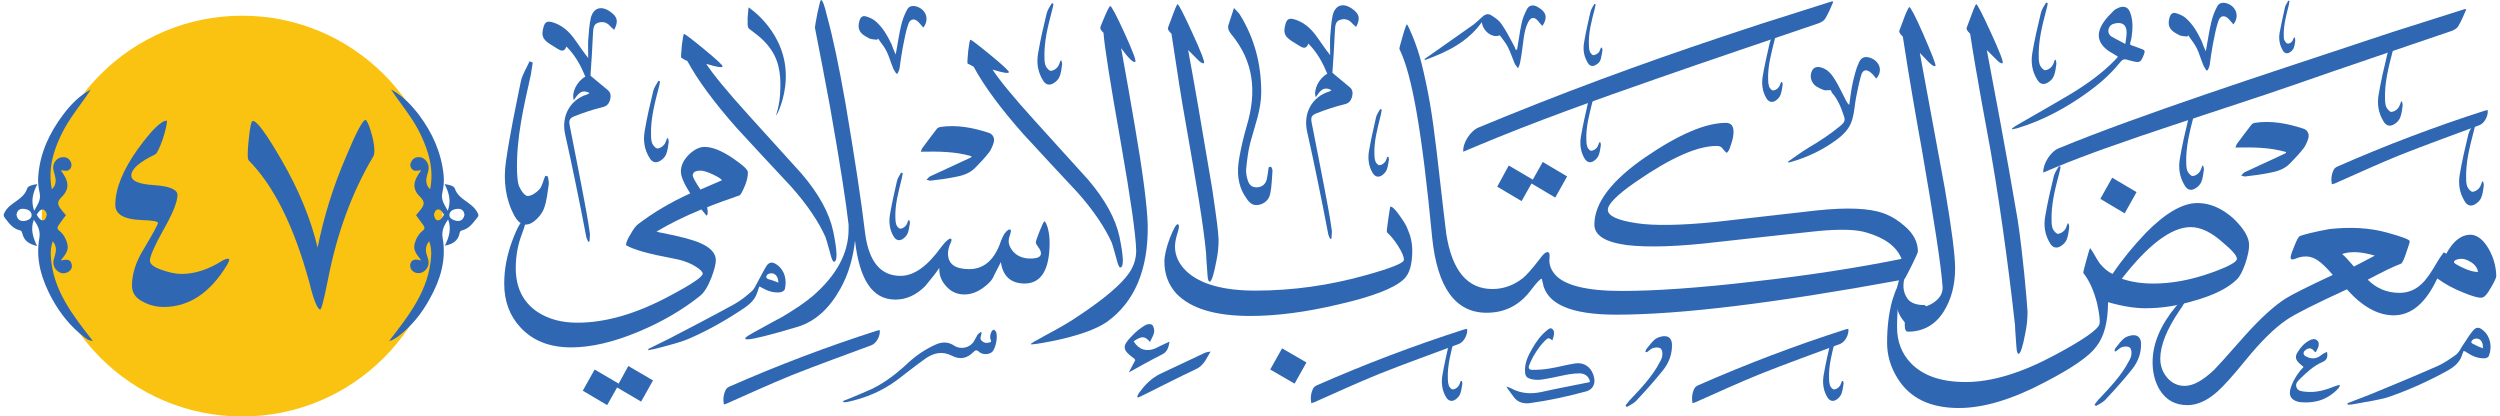 <?xml version="1.0" encoding="utf-8"?>
<!-- Generator: Adobe Illustrator 16.0.0, SVG Export Plug-In . SVG Version: 6.00 Build 0)  -->
<!DOCTYPE svg PUBLIC "-//W3C//DTD SVG 1.1//EN" "http://www.w3.org/Graphics/SVG/1.1/DTD/svg11.dtd">
<svg version="1.1" id="Layer_1" xmlns="http://www.w3.org/2000/svg" xmlns:xlink="http://www.w3.org/1999/xlink" x="0px" y="0px"
	 width="673.999px" height="112.283px" viewBox="24 25.858 673.999 112.283" enable-background="new 24 25.858 673.999 112.283"
	 xml:space="preserve">
<g>
	<circle fill="#FBC311" cx="89.293" cy="84.116" r="54.025"/>
	<g>
		<path fill="#2F67B2" d="M640.298,66.848c-4.409-1.297-8.904-1.297-13.658-1.211c0.175-0.346,0.261-0.605,0.347-0.865
			c1.297-1.815,2.68-3.545,3.977-5.275c0.173-0.259,0.605-0.432,0.864-0.518c4.495-0.692,8.903,0.172,13.139,1.557
			c1.124,0.346,1.645,1.383,1.383,2.508c-0.259,0.951-0.689,1.902-1.21,2.68c-1.21,1.557-2.507,2.941-3.89,4.324
			c-1.469,1.471-3.457,2.076-5.445,2.422c-2.075,0.432-4.234,0.691-6.396,0.951c-0.434,0.086-0.865-0.174-1.21-0.26
			c0.345-0.26,0.604-0.691,0.948-0.865c3.547-1.643,7.091-3.285,10.635-4.929c0.173-0.087,0.346-0.173,0.519-0.259
			C640.298,67.107,640.298,67.021,640.298,66.848z"/>
		<path fill="#2F67B2" d="M285.884,67.972c-4.408-1.298-8.903-1.298-13.657-1.211c0.172-0.346,0.259-0.604,0.345-0.864
			c1.297-1.816,2.68-3.546,3.977-5.275c0.173-0.26,0.605-0.433,0.864-0.52c4.495-0.691,8.904,0.174,13.139,1.557
			c1.124,0.347,1.643,1.385,1.383,2.508c-0.259,0.951-0.691,1.903-1.21,2.682c-1.21,1.557-2.507,2.939-3.89,4.324
			c-1.469,1.47-3.457,2.075-5.446,2.421c-2.074,0.433-4.235,0.692-6.396,0.951c-0.433,0.087-0.865-0.173-1.211-0.259
			c0.346-0.26,0.606-0.692,0.951-0.865c3.544-1.643,7.089-3.286,10.633-4.93c0.173-0.086,0.345-0.173,0.518-0.26
			C285.884,68.145,285.884,68.059,285.884,67.972z"/>
		<path fill="#2F67B2" d="M618.687,39.693c0.521-2.768,0.864-5.361,1.472-7.869c0.345-1.471,0.862-2.854,1.556-4.151
			c0.52-1.038,1.383-1.21,2.506-0.951c2.682,0.778,3.631,3.546,1.902,5.708c-0.346-0.434-0.778-0.865-1.124-1.298
			c-1.123-1.297-2.42-1.21-2.939,0.433c-0.689,1.988-1.037,4.15-1.469,6.227c-0.346,1.816-0.604,3.719-0.865,5.621
			c-0.086,0.519-0.345,0.951-0.518,1.383c-0.087,0-0.26,0-0.346,0.087c-0.348-0.604-0.778-1.124-0.951-1.729
			c-0.605-1.383-0.951-2.854-1.644-4.237c-0.604-1.298-1.556-2.335-2.334-3.546c-0.087,0.087-0.173,0.26-0.26,0.346
			c-0.604-0.086-1.21-0.086-1.813-0.259c-0.434-0.087-0.778-0.433-1.211-0.605c-1.814-1.038-2.335-2.249-1.729-4.323
			c0.259-0.865,0.778-1.385,1.729-1.125c0.863,0.26,1.901,0.691,2.594,1.297c1.987,1.73,3.198,3.893,4.321,6.227
			C617.823,37.704,618.168,38.656,618.687,39.693z"/>
		<path fill="#2F67B2" d="M265.484,40.559c0.519-2.768,0.865-5.362,1.47-7.87c0.345-1.47,0.864-2.854,1.556-4.151
			c0.518-1.037,1.383-1.21,2.506-0.951c2.68,0.779,3.631,3.546,1.902,5.708c-0.346-0.433-0.778-0.864-1.124-1.298
			c-1.123-1.297-2.42-1.21-2.939,0.434c-0.691,1.988-1.037,4.15-1.469,6.227c-0.346,1.815-0.605,3.718-0.865,5.621
			c-0.086,0.518-0.345,0.951-0.518,1.383c-0.087,0-0.26,0-0.346,0.086c-0.346-0.604-0.778-1.123-0.951-1.729
			c-0.605-1.384-0.951-2.854-1.642-4.238c-0.605-1.297-1.556-2.334-2.334-3.545c-0.087,0.086-0.173,0.26-0.26,0.346
			c-0.605-0.086-1.21-0.086-1.815-0.26c-0.432-0.086-0.778-0.432-1.21-0.605c-1.815-1.037-2.334-2.248-1.729-4.323
			c0.259-0.864,0.778-1.384,1.729-1.124c0.864,0.26,1.902,0.691,2.593,1.297c1.988,1.729,3.199,3.892,4.322,6.227
			C264.621,38.569,264.965,39.434,265.484,40.559z"/>
		<path fill="#2F67B2" d="M693.459,74.804c0.087,0.346,0.173,0.691,0.173,1.038c-0.173,1.123-0.259,2.248-0.69,3.285
			c-0.261,0.692-0.95,1.384-1.557,1.73c-1.21,0.777-2.248,0.432-2.938-0.779c-1.384-2.248-1.729-4.67-1.297-7.178
			c0.604-3.631,1.47-7.35,2.334-10.896c0.259-0.951,0.862-1.816,1.383-2.681c0.173,0.086,0.346,0.086,0.432,0.172
			c-0.086,0.52-0.173,1.125-0.346,1.644c-1.123,4.324-2.247,8.562-2.074,13.059c0,0.691,0.086,1.47,0.346,2.075
			c0.261,0.52,0.864,1.211,1.297,1.297c0.604,0,1.384-0.432,1.815-0.951c0.432-0.432,0.604-1.211,0.864-1.815
			C693.2,74.804,693.373,74.804,693.459,74.804z"/>
		<path fill="#2F67B2" d="M671.589,53.271c0.087,0.346,0.173,0.692,0.173,1.038c-0.173,1.124-0.259,2.248-0.689,3.285
			c-0.262,0.692-0.951,1.385-1.558,1.73c-1.21,0.777-2.248,0.432-2.938-0.779c-1.383-2.248-1.729-4.669-1.297-7.178
			c0.604-3.631,1.47-7.35,2.334-10.896c0.259-0.951,0.862-1.815,1.383-2.681c0.173,0.086,0.346,0.086,0.432,0.173
			c-0.086,0.519-0.173,1.124-0.345,1.644c-1.124,4.323-2.248,8.561-2.075,13.058c0,0.692,0.086,1.47,0.347,2.075
			c0.26,0.52,0.863,1.211,1.297,1.297c0.604,0,1.383-0.432,1.814-0.951c0.434-0.432,0.605-1.21,0.864-1.815
			C671.33,53.184,671.503,53.184,671.589,53.271z"/>
		<path fill="#2F67B2" d="M617.995,70.566c0.087,0.346,0.173,0.691,0.173,1.037c-0.173,1.125-0.259,2.248-0.691,3.286
			c-0.26,0.692-0.949,1.384-1.556,1.729c-1.21,0.779-2.248,0.433-2.938-0.777c-1.384-2.249-1.729-4.67-1.298-7.178
			c0.605-3.633,1.472-7.352,2.334-10.896c0.261-0.951,0.864-1.816,1.385-2.682c0.173,0.087,0.346,0.087,0.432,0.174
			c-0.086,0.519-0.173,1.124-0.345,1.643c-1.124,4.324-2.248,8.562-2.075,13.059c0,0.691,0.086,1.47,0.346,2.075
			c0.259,0.519,0.864,1.21,1.296,1.297c0.605,0,1.383-0.433,1.816-0.951c0.432-0.433,0.604-1.21,0.864-1.815
			C617.736,70.479,617.909,70.479,617.995,70.566z"/>
		<path fill="#2F67B2" d="M581.689,86.132c0.087,0.347,0.174,0.692,0.174,1.038c-0.174,1.124-0.262,2.248-0.692,3.286
			c-0.259,0.692-0.951,1.384-1.556,1.729c-1.21,0.777-2.247,0.432-2.939-0.778c-1.383-2.249-1.729-4.671-1.297-7.179
			c0.605-3.631,1.47-7.351,2.334-10.896c0.26-0.951,0.865-1.815,1.383-2.681c0.173,0.086,0.347,0.086,0.435,0.174
			c-0.087,0.518-0.174,1.123-0.348,1.643c-1.124,4.324-2.248,8.561-2.073,13.059c0,0.691,0.087,1.47,0.346,2.074
			c0.259,0.521,0.865,1.211,1.297,1.299c0.604,0,1.383-0.434,1.814-0.951c0.433-0.434,0.604-1.211,0.863-1.816
			C581.43,86.045,581.603,86.045,581.689,86.132z"/>
		<path fill="#2F67B2" d="M578.232,42.028c0.087,0.346,0.173,0.692,0.173,1.038c-0.173,1.124-0.261,2.248-0.691,3.285
			c-0.26,0.692-0.951,1.385-1.556,1.73c-1.211,0.777-2.248,0.432-2.939-0.778c-1.383-2.249-1.729-4.67-1.297-7.178
			c0.605-3.632,1.469-7.351,2.334-10.896c0.259-0.951,0.864-1.815,1.383-2.681c0.173,0.086,0.348,0.086,0.434,0.173
			c-0.086,0.519-0.174,1.124-0.348,1.644c-1.123,4.323-2.247,8.561-2.072,13.058c0,0.692,0.086,1.47,0.346,2.075
			c0.259,0.52,0.864,1.211,1.296,1.297c0.604,0,1.383-0.432,1.815-0.951c0.433-0.432,0.604-1.21,0.863-1.815
			C577.973,41.941,578.146,41.941,578.232,42.028z"/>
		<path fill="#2F67B2" d="M310.175,42.201c0.086,0.346,0.172,0.691,0.172,1.037c-0.172,1.125-0.259,2.249-0.691,3.287
			c-0.259,0.691-0.951,1.383-1.556,1.729c-1.21,0.778-2.248,0.433-2.939-0.778c-1.383-2.248-1.729-4.67-1.297-7.178
			c0.605-3.633,1.47-7.351,2.334-10.896c0.26-0.951,0.865-1.816,1.383-2.681c0.173,0.087,0.346,0.087,0.433,0.173
			c-0.087,0.52-0.173,1.125-0.346,1.643c-1.124,4.324-2.248,8.563-2.075,13.059c0,0.691,0.087,1.471,0.346,2.076
			c0.259,0.518,0.864,1.21,1.297,1.297c0.605,0,1.383-0.433,1.815-0.951c0.432-0.433,0.605-1.211,0.864-1.816
			C309.916,42.201,310.002,42.201,310.175,42.201z"/>
		<path fill="#2F67B2" d="M204.11,63.129c0.087,0.346,0.173,0.691,0.173,1.037c-0.173,1.125-0.259,2.249-0.692,3.287
			c-0.259,0.691-0.95,1.383-1.555,1.729c-1.211,0.778-2.248,0.433-2.94-0.778c-1.383-2.248-1.728-4.67-1.296-7.178
			c0.605-3.633,1.469-7.351,2.334-10.896c0.259-0.951,0.864-1.816,1.383-2.681c0.173,0.087,0.346,0.087,0.432,0.173
			c-0.086,0.52-0.173,1.124-0.346,1.643c-1.123,4.324-2.247,8.563-2.074,13.059c0,0.691,0.086,1.471,0.345,2.076
			c0.26,0.518,0.865,1.21,1.297,1.297c0.605,0,1.383-0.433,1.815-0.951c0.433-0.433,0.605-1.211,0.865-1.816
			C203.852,63.129,204.024,63.129,204.11,63.129z"/>
		<path fill="#2F67B2" d="M594.051,120.464c0.087-0.347,0.173-0.692,0.434-0.95c0.69-0.865,1.383-1.816,2.248-2.509
			c0.604-0.433,1.469-0.692,2.245-0.778c1.385-0.086,2.161,0.691,2.248,2.162c0.086,2.594-0.776,4.93-2.334,6.918
			c-2.334,2.939-4.841,5.707-7.348,8.389c-0.691,0.691-1.642,1.125-2.507,1.644c-0.086-0.172-0.172-0.26-0.346-0.433
			c0.346-0.434,0.69-0.864,1.037-1.297c3.024-3.2,6.138-6.399,8.212-10.379c0.347-0.604,0.69-1.297,0.69-1.987
			c0.087-0.604-0.086-1.472-0.518-1.729c-0.521-0.347-1.384-0.26-1.988-0.087c-0.605,0.175-1.124,0.778-1.644,1.125
			C594.31,120.637,594.138,120.551,594.051,120.464z"/>
		<path fill="#2F67B2" d="M467.586,120.723c0.087-0.346,0.173-0.69,0.433-0.951c0.691-0.863,1.385-1.814,2.247-2.508
			c0.605-0.432,1.472-0.69,2.248-0.777c1.385-0.086,2.161,0.691,2.247,2.162c0.087,2.595-0.776,4.93-2.334,6.918
			c-2.334,2.939-4.841,5.707-7.347,8.389c-0.692,0.691-1.645,1.124-2.507,1.645c-0.087-0.175-0.173-0.261-0.348-0.433
			c0.348-0.435,0.692-0.865,1.037-1.298c3.026-3.2,6.14-6.398,8.212-10.378c0.348-0.605,0.692-1.298,0.692-1.988
			c0.086-0.604-0.087-1.471-0.519-1.729c-0.52-0.347-1.385-0.26-1.988-0.086c-0.605,0.172-1.124,0.777-1.644,1.123
			C467.846,120.811,467.673,120.723,467.586,120.723z"/>
		<path fill="#2F67B2" d="M455.484,64.253c0,0.26,0.173,0.605,0.087,0.864c-0.173,0.952-0.261,1.903-0.605,2.682
			c-0.26,0.605-0.777,1.124-1.297,1.471c-0.951,0.604-1.814,0.346-2.42-0.605c-1.124-1.816-1.383-3.893-1.038-5.968
			c0.519-3.026,1.211-6.054,1.902-9.08c0.173-0.778,0.69-1.47,1.124-2.249c0.173,0.087,0.259,0.087,0.432,0.174
			c-0.086,0.432-0.173,0.865-0.259,1.383c-0.865,3.547-1.902,7.092-1.729,10.811c0,0.605,0.086,1.211,0.261,1.729
			c0.173,0.433,0.69,1.038,1.036,1.038c0.52,0,1.123-0.346,1.471-0.779c0.346-0.346,0.519-0.951,0.69-1.47
			C455.225,64.253,455.398,64.253,455.484,64.253z"/>
		<path fill="#2F67B2" d="M455.917,38.742c0,0.26,0.173,0.519,0.086,0.778c-0.173,0.864-0.259,1.729-0.518,2.508
			c-0.175,0.519-0.692,1.038-1.211,1.298c-0.95,0.604-1.729,0.346-2.247-0.605c-1.037-1.73-1.299-3.547-0.951-5.449
			c0.432-2.767,1.124-5.534,1.729-8.301c0.173-0.692,0.691-1.385,1.037-2.076c0.087,0.086,0.26,0.086,0.347,0.173
			c-0.087,0.433-0.174,0.865-0.26,1.211c-0.864,3.286-1.729,6.485-1.556,9.944c0,0.52,0.086,1.125,0.259,1.557
			c0.173,0.434,0.605,0.951,0.951,0.951c0.432,0,1.037-0.346,1.383-0.691c0.346-0.345,0.433-0.951,0.691-1.383
			C455.657,38.742,455.83,38.742,455.917,38.742z"/>
		<path fill="#2F67B2" d="M642.718,36.061c0,0.26,0.086,0.434,0.086,0.692c-0.086,0.692-0.173,1.47-0.432,2.075
			c-0.173,0.433-0.605,0.865-1.037,1.125c-0.778,0.519-1.47,0.259-1.902-0.52c-0.862-1.47-1.124-3.026-0.862-4.67
			c0.432-2.334,0.948-4.67,1.469-7.004c0.173-0.605,0.604-1.125,0.864-1.73c0.087,0,0.173,0.087,0.346,0.087
			c-0.086,0.347-0.086,0.692-0.173,1.038c-0.691,2.768-1.469,5.534-1.383,8.389c0,0.432,0,0.951,0.26,1.297
			c0.173,0.346,0.518,0.777,0.864,0.777c0.432,0,0.862-0.259,1.124-0.604c0.259-0.26,0.346-0.778,0.604-1.211
			C642.545,36.061,642.631,36.061,642.718,36.061z"/>
		<path fill="#2F67B2" d="M520.921,128.592c0,0.262,0.173,0.606,0.087,0.865c-0.173,0.951-0.26,1.902-0.604,2.682
			c-0.262,0.604-0.778,1.123-1.297,1.471c-0.951,0.604-1.815,0.346-2.422-0.604c-1.124-1.815-1.384-3.894-1.037-5.968
			c0.52-3.025,1.211-6.055,1.901-9.08c0.173-0.777,0.692-1.471,1.124-2.249c0.173,0.087,0.259,0.087,0.434,0.174
			c-0.089,0.433-0.175,0.864-0.261,1.384c-0.864,3.545-1.9,7.092-1.729,10.811c0,0.605,0.086,1.21,0.259,1.729
			c0.173,0.434,0.692,1.039,1.037,1.039c0.519,0,1.124-0.347,1.47-0.777c0.346-0.348,0.521-1.039,0.691-1.473
			C520.748,128.592,520.835,128.592,520.921,128.592z"/>
		<path fill="#2F67B2" d="M504.497,47.995c0,0.26,0.173,0.605,0.087,0.864c-0.173,0.951-0.26,1.903-0.606,2.682
			c-0.259,0.605-0.775,1.124-1.296,1.47c-0.949,0.605-1.813,0.347-2.421-0.604c-1.123-1.816-1.383-3.893-1.037-5.968
			c0.521-3.026,1.21-6.054,1.902-9.08c0.173-0.778,0.691-1.47,1.124-2.249c0.173,0.087,0.259,0.087,0.432,0.174
			c-0.087,0.432-0.173,0.865-0.259,1.383c-0.865,3.547-1.901,7.092-1.729,10.811c0,0.605,0.086,1.211,0.259,1.729
			c0.173,0.433,0.69,1.038,1.037,1.038c0.519,0,1.124-0.346,1.47-0.779c0.346-0.346,0.521-0.951,0.691-1.47
			C504.324,47.995,504.411,47.995,504.497,47.995z"/>
		<path fill="#2F67B2" d="M398.347,68.145c0,0.26,0.172,0.605,0.086,0.865c-0.173,0.951-0.26,1.902-0.604,2.681
			c-0.261,0.604-0.778,1.124-1.297,1.47c-0.951,0.605-1.815,0.346-2.421-0.605c-1.123-1.816-1.383-3.891-1.037-5.967
			c0.519-3.027,1.211-6.053,1.902-9.08c0.172-0.778,0.69-1.471,1.122-2.248c0.175,0.086,0.261,0.086,0.434,0.173
			c-0.087,0.433-0.173,0.864-0.259,1.384c-0.865,3.545-1.902,7.091-1.729,10.81c0,0.604,0.086,1.21,0.259,1.729
			c0.174,0.432,0.692,1.037,1.037,1.037c0.521,0,1.124-0.346,1.471-0.777c0.347-0.346,0.52-0.951,0.691-1.471L398.347,68.145
			L398.347,68.145z"/>
		<path fill="#2F67B2" d="M269.202,85.268c0,0.26,0.173,0.605,0.086,0.864c-0.172,0.951-0.259,1.903-0.605,2.681
			c-0.259,0.605-0.778,1.125-1.296,1.472c-0.951,0.604-1.816,0.346-2.421-0.604c-1.123-1.816-1.383-3.893-1.037-5.968
			c0.519-3.027,1.21-6.054,1.902-9.08c0.173-0.779,0.691-1.471,1.123-2.249c0.173,0.087,0.26,0.087,0.433,0.173
			c-0.087,0.433-0.173,0.865-0.26,1.384c-0.864,3.546-1.901,7.091-1.728,10.81c0,0.605,0.086,1.211,0.259,1.73
			c0.173,0.432,0.691,1.037,1.037,1.037c0.519,0,1.124-0.347,1.47-0.779c0.345-0.346,0.518-0.95,0.691-1.469
			C269.028,85.268,269.116,85.268,269.202,85.268z"/>
		<path fill="#2F67B2" d="M171.694,73.42c0.087,0.691,0.346,1.47,0.26,2.075c-0.346,2.249-0.519,4.497-1.297,6.572
			c-0.519,1.384-1.642,2.681-2.766,3.546c-2.075,1.47-3.89,0.865-5.187-1.557c-2.42-4.411-3.025-9.427-2.333-14.441
			c1.037-7.352,2.593-14.615,4.062-21.879c0.432-1.903,1.556-3.546,2.334-5.362c0.26,0.087,0.519,0.26,0.865,0.347
			c-0.173,1.123-0.346,2.161-0.519,3.285c-1.902,8.562-3.976,17.123-3.717,26.117c0.086,1.383,0.086,2.854,0.605,4.064
			c0.432,1.037,1.47,2.508,2.248,2.508c1.037,0,2.333-0.865,3.198-1.816c0.778-0.951,1.037-2.422,1.556-3.632
			C171.176,73.333,171.436,73.333,171.694,73.42z"/>
		<path fill="#2F67B2" d="M488.16,35.802c4.754-1.557,9.508-3.2,14.262-4.67c4.928-1.557,9.77-3.112,14.696-4.669
			c0.259-0.087,0.604-0.174,0.864-0.26c0.086,0.086,0.173,0.173,0.259,0.173c-0.691,1.556-1.296,3.112-2.161,4.497
			c-0.259,0.519-1.037,0.951-1.643,1.211c-14.437,4.929-28.872,9.771-43.222,14.787c-16.597,5.794-33.193,11.674-49.444,18.506
			c-1.125,0.433-2.161,0.951-3.284,1.384c-0.175-2.421,1.987-5.707,4.234-6.572C444.333,51.195,466.117,43.152,488.16,35.802z"/>
		<path fill="#2F67B2" d="M658.796,37.877c4.754-1.557,9.509-3.199,14.263-4.67c4.929-1.557,9.77-3.113,14.695-4.67
			c0.26-0.086,0.605-0.172,0.865-0.259l0.259,0.173c-0.692,1.557-1.297,3.113-2.161,4.497c-0.259,0.519-1.037,0.951-1.642,1.21
			c-14.438,4.93-28.872,9.772-43.222,14.788c-16.598,5.794-47.457,15.22-63.709,22.052c-1.123,0.433-2.159,0.951-3.283,1.384
			c-0.086-2.421,1.986-5.708,4.234-6.572C600.621,56.902,636.667,45.229,658.796,37.877z"/>
		<path fill="#2F67B2" d="M652.659,75.582c-0.261-1.471-0.087-2.768,0.518-3.979c0.173-0.346,0.605-0.691,1.038-0.865
			c12.966-5.707,26.192-10.723,39.677-15.047c0.261-0.086,0.52-0.086,0.777-0.172c0.26,1.469-0.864,3.545-2.161,4.063
			c-7.174,2.681-14.435,5.275-21.609,8.13c-5.966,2.421-11.757,5.102-17.635,7.695C653.004,75.408,652.918,75.408,652.659,75.582z"
			/>
		<path fill="#2F67B2" d="M480.293,134.561c-0.259-1.471-0.086-2.768,0.519-3.979c0.175-0.348,0.605-0.691,1.037-0.865
			c12.969-5.707,26.192-10.723,39.679-15.047c0.26-0.087,0.519-0.087,0.776-0.173c0.261,1.47-0.862,3.546-2.161,4.063
			c-7.174,2.682-14.436,5.274-21.608,8.129c-5.965,2.422-11.756,5.104-17.635,7.697
			C480.726,134.387,480.639,134.473,480.293,134.561z"/>
		<path fill="#2F67B2" d="M219.151,134.904c-0.259-1.469-0.086-2.766,0.519-3.978c0.173-0.346,0.605-0.692,1.037-0.864
			c12.966-5.707,26.192-10.724,39.677-15.047c0.259-0.086,0.519-0.086,0.778-0.174c0.259,1.471-0.865,3.547-2.161,4.064
			c-7.175,2.681-14.436,5.275-21.611,8.129c-5.964,2.421-11.756,5.104-17.634,7.695
			C219.583,134.732,219.498,134.818,219.151,134.904z"/>
		<path fill="#2F67B2" d="M566.39,60.535c0.434-0.347,0.95-0.692,1.384-0.952c4.928-2.854,9.854-5.62,14.78-8.562
			c4.236-2.594,8.212-5.447,11.67-8.993c0.261-0.259,0.434-0.519,0.692-0.778c0,0,0-0.086,0-0.173
			c-0.778-0.519-1.643-0.951-2.421-1.47c-2.939-2.076-3.458-4.584-1.469-7.61c0.776-1.211,1.813-2.249,2.852-3.286
			c0.432-0.433,1.037-0.605,1.556-0.865c1.385-0.432,2.334,0,2.854,1.384c0.864,2.249,0.689,4.583,0.346,6.919
			c0,0.172-0.087,0.259-0.087,0.346c-0.432,1.729-0.519,1.297,1.037,1.902c0.692,0.26,1.383,0.519,2.075,0.777
			c0.519,0.174,0.69,0.52,0.432,1.039v0.086c-0.951,2.508-1.124,2.594-3.717,1.902c-1.988-0.605-1.988-0.519-3.285,1.037
			c-2.42,2.941-5.271,5.362-8.384,7.611c-5.792,4.15-12.016,7.523-18.931,9.599c-0.435,0.087-0.778,0.173-1.212,0.259
			C566.476,60.707,566.476,60.621,566.39,60.535z M596.99,37.704c0.173-1.297,0.346-2.161,0.346-3.112
			c0-1.99-1.124-2.854-3.112-2.422c-0.862,0.173-1.47,0.605-1.729,1.47c-0.259,0.865,0.087,1.644,0.778,2.075
			C594.398,36.407,595.607,36.926,596.99,37.704z"/>
		<path fill="#2F67B2" d="M182.933,50.936c-2.248-1.211-3.198,0.432-4.236,1.902c-0.691-1.988,0.865-5.102,3.112-6.313
			c-1.21-2.94-2.68-5.708-5.1-8.129c-0.605,1.643-1.556,1.124-2.42,0.605c-0.692-0.433-1.383-0.865-2.075-1.298
			c-1.988-1.297-2.334-2.335-1.642-4.669c0.345-1.211,0.951-1.557,2.247-1.211c2.507,0.691,4.409,2.334,5.878,4.324
			c1.297,1.729,2.421,3.545,3.89,5.361c0-1.644-0.086-3.287,0-4.93c0.173-1.988,0.259-3.979,0.692-5.881
			c0.691-2.768,2.852-3.372,5.186-1.729c1.988,1.383,2.334,2.594,1.124,4.929c-0.346-0.347-0.778-0.605-1.124-1.038
			c-0.864-0.951-1.988-1.297-3.198-0.865c-1.21,0.347-1.297,1.471-1.383,2.596c-0.173,3.978-0.432,7.955-0.692,11.674
			c1.643,1.384,3.112,2.594,4.668,3.892c0.865,0.692,0.865,1.644,0.605,2.681c-0.346,1.038-0.864,1.643-1.988,1.902
			c-2.507,0.604-5.1,1.471-7.52,2.422c-1.556,0.605-1.643,1.211-1.297,2.854c1.469,7.61,3.025,15.221,4.409,22.831
			c0.345,1.988,0.691,3.891,0.95,5.881c0.087,0.69-0.086,1.469-0.086,2.248c-0.087,0-0.259,0-0.346,0.086
			c-0.173-0.433-0.432-0.865-0.518-1.297c-0.951-4.93-1.902-9.857-2.94-14.788c-0.864-4.324-1.815-8.562-2.766-12.885
			c-1.123-5.104,1.47-9.34,5.792-10.725C182.5,51.281,182.673,51.108,182.933,50.936z"/>
		<path fill="#2F67B2" d="M382.96,50.157c-2.248-1.211-3.199,0.433-4.235,1.902c-0.69-1.989,0.864-5.103,3.111-6.313
			c-1.21-2.94-2.68-5.708-5.102-8.13c-0.604,1.644-1.555,1.125-2.42,0.605c-0.69-0.432-1.383-0.864-2.074-1.297
			c-1.987-1.297-2.334-2.334-1.643-4.67c0.346-1.211,0.95-1.557,2.248-1.211c2.506,0.692,4.408,2.336,5.877,4.324
			c1.297,1.73,2.42,3.546,3.891,5.361c0-1.643-0.086-3.285,0-4.929c0.174-1.989,0.26-3.978,0.691-5.88
			c0.691-2.768,2.854-3.373,5.188-1.73c1.986,1.384,2.334,2.595,1.123,4.93c-0.346-0.346-0.777-0.605-1.123-1.037
			c-0.864-0.952-1.988-1.298-3.198-0.865c-1.21,0.346-1.297,1.47-1.383,2.594c-0.175,3.979-0.435,7.957-0.692,11.675
			c1.645,1.384,3.112,2.595,4.67,3.892c0.862,0.691,0.862,1.643,0.604,2.681c-0.348,1.038-0.864,1.644-1.988,1.903
			c-2.507,0.604-5.102,1.47-7.521,2.421c-1.556,0.604-1.643,1.21-1.297,2.854c1.471,7.61,3.025,15.22,4.408,22.83
			c0.346,1.99,0.692,3.892,0.951,5.881c0.087,0.69-0.086,1.47-0.086,2.247c-0.087,0-0.26,0-0.346,0.088
			c-0.174-0.434-0.432-0.865-0.521-1.297c-0.948-4.93-1.899-9.859-2.938-14.788c-0.863-4.324-1.814-8.563-2.766-12.886
			c-1.123-5.102,1.471-9.34,5.793-10.723C382.527,50.503,382.7,50.33,382.96,50.157z"/>
		<path fill="#2F67B2" d="M288.651,115.535c-0.087,0.259-0.087,0.604-0.173,0.863c-0.346,0.778,0,1.297,0.605,1.645
			c0.691,0.432,1.383,0.259,2.074,0c0.087,0,0-0.52-0.086-0.691c-0.346-0.605,0.086-2.422,0.778-2.596
			c0.173,0,0.519,0.26,0.605,0.434c0.692,1.211,0,4.582-0.951,5.533c-0.864,0.779-2.68,0.865-3.63-0.086
			c-0.606-0.52-0.951-0.346-1.384,0.086c-1.815,1.816-3.63,2.162-5.878,1.038c-2.506-1.297-4.84-0.778-7.001,0.692
			c-2.68,1.902-5.187,3.891-7.78,5.881c-3.976,2.939-8.471,4.842-13.312,5.879c-0.346,0.088-0.778,0.088-1.124,0.088
			c0-0.088-0.086-0.174-0.086-0.347c0.518-0.173,1.037-0.433,1.556-0.604c2.074-0.865,4.235-1.729,6.31-2.682
			c3.63-1.814,6.742-4.238,9.681-7.004c2.161-1.99,4.582-3.633,7.261-4.844c1.816-0.864,3.545-0.864,5.187,0.26
			c1.729,1.124,4.236,0.52,5.273-1.211c0.346-0.52,0.605-1.211,0.951-1.729c0.259-0.347,0.605-0.52,0.864-0.779
			C288.479,115.448,288.564,115.448,288.651,115.535z"/>
		<path fill="#2F67B2" d="M651.362,120.723c0.259,1.385,0,2.162-1.124,2.682c-2.42,1.037-4.322,2.769-6.139,4.584
			c-0.604,0.604-1.383,1.297-0.949,2.335c0.346,0.95,1.383,1.038,2.246,1.124c2.768,0.347,5.359-0.346,7.866-1.385
			c0.52-0.172,1.037-0.346,1.47-0.432c0.088,0.086,0.088,0.172,0.088,0.26c-0.088,0.172-0.262,0.432-0.348,0.604
			c-2.68,2.94-6.137,4.151-10.025,3.806c-0.348,0-0.692-0.088-1.038-0.174c-1.729-0.52-2.42-1.643-1.901-3.459
			c0.52-1.902,1.901-4.238,3.544-5.881c-0.432-0.346-0.865-0.691-1.21-1.037c-1.038-0.951-1.124-1.902-0.346-3.027
			c0.777-1.297,1.813-2.421,3.197-3.113c0.604-0.346,1.384-0.518,1.987,0c0.605,0.521,0.521,1.299,0.261,1.99
			c-0.174,0.433-0.434,0.777-0.604,1.211c-0.173-0.088-0.26-0.088-0.346-0.174c-0.778-1.123-1.729-1.123-2.682-0.173
			c-0.432,0.433-0.346,1.124,0.348,1.47c1.124,0.605,2.334,0.778,3.544,0.088c0.432-0.261,0.777-0.605,1.21-0.864
			C650.584,121.068,650.93,120.896,651.362,120.723z"/>
		<path fill="#2F67B2" d="M366.709,70.826c0.173,0.432,0.434,0.777,0.345,1.21c-0.172,1.989-0.172,4.064-0.604,6.054
			c-0.345,1.643-1.556,2.768-3.284,3.026c-1.729,0.26-2.595-0.951-3.373-2.162c-2.161-3.199-2.334-6.745-1.729-10.29
			c0.519-3.027,1.211-5.968,2.075-8.908c2.681-8.993,1.988-17.295-4.236-24.732c-0.691-0.865-1.037-1.729-0.605-2.768
			c0.433-1.297,0.865-2.594,1.383-4.236c0.692,0.777,1.211,1.21,1.556,1.729c3.977,6.4,5.792,13.404,5.792,20.928
			c0,4.757-1.729,9.08-2.938,13.577c-0.605,2.335-0.865,4.67-1.124,7.091c-0.086,0.951,0.087,1.989,0.346,2.854
			c0.346,1.297,1.037,2.248,2.593,2.161c1.471-0.086,2.422-0.951,2.681-2.508c0.173-0.951,0.347-1.902,0.433-2.854
			C366.275,70.826,366.536,70.826,366.709,70.826z"/>
		<path fill="#2F67B2" d="M430.157,130.063c0.519,0.174,0.951,0.347,1.297,0.521c2.593,1.383,5.271,1.558,8.125,0.951
			c4.235-0.951,8.471-1.729,12.707-2.595c0.087,0,0.259-0.086,0.346-0.086c-0.087-1.299-1.21-2.336-2.766-2.336
			c-0.951,0-1.988,0.086-2.939,0.26c-2.421,0.433-4.755,1.037-7.088,1.384c-1.211,0.174-2.507,0.174-3.717-0.347
			c-0.606-0.26-0.865-0.69-0.951-1.385c-0.26-2.42,0.691-4.496,1.901-6.57c1.038-1.815,2.248-3.547,3.977-4.93
			c0.434-0.347,0.864-0.779,1.383-0.434c0.52,0.347,0.605,0.952,0.52,1.557c-0.086,0.521-0.259,1.039-0.434,1.557
			c-0.949-0.69-1.124-0.776-1.986,0.088c-0.951,0.951-1.815,2.074-2.507,3.199c-0.691,1.037-1.298,2.248-1.729,3.373
			c-0.345,0.864-0.086,1.297,0.865,1.297c1.469,0,3.023-0.086,4.495-0.346c2.334-0.347,4.668-1.037,7.002-1.385
			c2.334-0.346,4.147,0.865,4.927,3.113c0.173,0.605,0.346,1.297,0.259,1.988c-0.173,1.211-0.951,2.076-2.161,2.422
			c-5.1,1.384-10.198,2.509-15.387,3.199c-1.642,0.174-3.198-0.259-4.235-1.729c-0.519-0.779-1.124-1.471-1.643-2.248
			C430.33,130.495,430.33,130.322,430.157,130.063z"/>
		<path fill="#2F67B2" d="M656.894,134.561c1.988-0.778,4.063-1.557,6.053-2.336c6.051-2.508,12.188-5.016,18.238-7.695
			c1.729-0.778,3.371-1.902,4.929-3.026c0.776-0.604,1.296-1.644,1.813-2.508c0.951-1.298,1.729-2.769,2.768-3.979
			c0.863-1.037,1.729-1.037,2.766-0.086c2.075,1.729,2.421,4.584,1.556,6.831c-0.086,0.347-0.689,0.692-1.123,0.692
			c-1.814,0.086-3.37-0.605-4.841-1.557c-0.173-0.174-0.346-0.261-0.604-0.347c-0.087,0-0.087,0-0.261-0.087
			c-0.26,0.605-0.433,1.21-0.69,1.814c-0.778,1.645-2.161,2.683-3.717,3.547c-5.016,2.767-10.2,5.103-15.646,7.005
			c-2.938,0.95-6.051,1.297-9.077,1.901c-0.689,0.174-1.383,0.174-2.072,0.261C656.894,134.732,656.894,134.646,656.894,134.561z
			 M693.373,119.771c0.173-1.988-0.951-3.026-2.421-2.508c-0.259,0.086-0.52,0.432-0.691,0.691c-0.087,0.173,0.173,0.52,0.434,0.604
			C691.471,118.994,692.336,119.34,693.373,119.771z"/>
		<path fill="#2F67B2" d="M198.751,119.945c1.901-0.951,3.89-1.902,5.791-2.854c5.792-3.026,11.67-6.055,17.462-9.254
			c1.728-0.95,3.198-2.162,4.667-3.459c0.778-0.69,1.124-1.729,1.643-2.594c0.778-1.386,1.469-2.854,2.334-4.238
			c0.778-1.124,1.642-1.124,2.766-0.346c2.247,1.557,2.766,4.323,2.161,6.657c-0.086,0.348-0.692,0.692-1.037,0.779
			c-1.816,0.26-3.458-0.26-5.014-1.125c-0.173-0.086-0.432-0.259-0.605-0.346c-0.086,0-0.086,0-0.259,0
			c-0.173,0.605-0.346,1.211-0.605,1.816c-0.606,1.729-1.902,2.854-3.372,3.892c-4.754,3.2-9.768,6.054-14.954,8.302
			c-2.853,1.211-5.878,1.816-8.904,2.682c-0.691,0.172-1.383,0.259-2.074,0.433C198.837,120.117,198.837,120.031,198.751,119.945z
			 M233.847,102.044c0-1.989-1.296-2.94-2.68-2.335c-0.259,0.086-0.518,0.434-0.605,0.777c0,0.174,0.26,0.52,0.519,0.605
			C231.944,101.352,232.81,101.611,233.847,102.044z"/>
		<path fill="#2F67B2" d="M517.55,50.157c-0.776,0-1.297,0.087-1.814,0c-0.691-0.259-1.385-0.605-1.988-0.951
			c-1.469-0.951-1.988-2.768-1.21-4.324c0.432-0.864,1.297-1.124,2.334-0.864c1.988,0.519,3.024,1.988,3.976,3.545
			c1.038,1.73,1.902,3.633,2.854,5.448c0.173,0.347,0.432,0.778,0.863,1.124c0.261-1.988,0.52-4.064,0.95-6.053
			c0.434-1.816,0.865-3.719,1.645-5.361c0.689-1.557,1.813-1.816,3.457-1.125c2.334,1.125,2.938,3.546,1.211,5.448
			c-0.435-0.519-0.778-1.038-1.297-1.47c-1.21-1.125-2.334-1.038-2.768,0.605c-0.604,1.988-0.951,3.978-1.383,6.053
			c-0.346,1.816-0.432,3.805-0.951,5.621c-0.69,2.768-2.68,4.584-4.927,6.141c-3.544,2.508-7.434,4.323-11.67,5.534
			c-0.173,0.087-0.346,0.087-0.605,0.173c-0.087-0.086-0.087-0.173-0.173-0.26c1.815-1.211,3.544-2.594,5.446-3.719
			c3.112-1.815,6.137-3.805,8.903-6.14c0.863-0.778,1.124-1.297,0.69-2.507c-0.777-2.336-1.642-4.498-3.285-6.313
			C517.809,50.416,517.55,50.244,517.55,50.157z"/>
		<path fill="#2F67B2" d="M433.01,39.174c0.434-2.334,0.691-4.669,1.21-7.004c0.26-1.297,0.778-2.508,1.383-3.719
			c0.52-1.124,1.558-1.384,2.682-0.865c0.172,0.087,0.259,0.174,0.432,0.26c2.161,1.211,2.593,2.768,1.123,5.016
			c-0.432-0.432-0.777-0.865-1.123-1.297c-1.124-1.297-1.988-1.124-2.766,0.346c-1.124,2.335-1.211,4.843-1.558,7.264
			c-0.173,1.211-0.346,2.509-0.604,3.719c-0.087,0.434-0.26,0.779-0.521,1.385c-0.432-0.605-0.776-0.951-0.949-1.385
			c-0.605-1.47-1.124-3.026-1.815-4.41c-0.604-1.124-1.47-2.162-2.161-3.113c-1.9,0.865-4.582-1.037-4.841-3.545
			c-3.891,5.447-9.422,8.042-15.3,10.204c-0.087-0.087-0.087-0.173-0.173-0.259c0.259-0.174,0.518-0.347,0.776-0.52
			c4.149-2.94,8.386-5.881,12.534-8.82c0.778-0.605,1.469-1.298,2.247-1.989c0.951-0.865,1.729-1.038,2.768-0.26
			c0.949,0.605,1.9,1.298,2.507,2.249c1.211,1.729,2.159,3.631,3.197,5.534c0.261,0.433,0.434,0.864,0.605,1.384
			C432.837,39.261,432.923,39.174,433.01,39.174z"/>
		<path fill="#2F67B2" d="M694.237,91.84c-1.384-1.902-2.939-2.854-4.668-2.682c-2.247,0.174-4.322,1.902-6.052,5.103
			c-0.346-0.259-0.604-0.346-0.69-0.346c-0.605,0.778-1.124,1.558-1.558,2.249c-1.729,3.025-3.196,5.188-4.494,6.313
			c-1.643,1.558-3.631,2.334-5.878,2.334c-3.37,0-6.225-1.209-8.559-3.545c4.063-2.162,7.088-3.632,8.99-4.324
			c0.26-0.086,0.777-1.037,1.383-2.938c0.604-1.729,0.951-2.769,0.951-3.112c0-0.434-2.074-1.211-6.138-2.336
			c-4.668-1.298-9.854-1.557-15.474-0.951c-4.235,0.778-6.916,1.471-8.039,1.902c-0.26,0.087-0.776,0.951-1.384,2.508
			c-0.604,1.385-0.95,2.422-1.037,2.94c-0.086,0.346,0,0.604,0.087,0.776c0.172,0.088,0.605,0.088,1.037-0.086
			c2.247-0.951,4.236-0.865,6.051,0.347c1.211,0.778,2.595,2.161,4.149,3.979c-6.656,3.112-10.805,5.188-12.62,6.313
			c-3.285,2.076-6.916,5.447-10.892,9.857c-4.928,5.621-7.78,8.734-8.473,9.428c-3.024,2.854-5.618,4.324-7.952,4.324
			c-1.814,0-3.371-0.692-4.669-2.162c-1.209-1.385-1.9-3.113-1.9-5.189c0-3.545,1.729-7.869,5.187-12.973
			c1.037-1.469,1.47-2.248,1.297-2.42c-0.346-0.434-1.123,0-2.247,1.297c-4.148,5.016-6.311,10.031-6.311,15.047
			c0,2.768,0.604,5.275,1.9,7.438c1.729,2.769,4.149,4.15,7.521,4.15c2.593,0,5.359-1.21,8.125-3.719
			c1.644-1.469,4.15-4.236,7.521-8.389c4.147-5.103,7.865-8.733,11.063-10.896c2.248-1.558,7.607-4.238,16.252-8.218
			c4.149,4.67,8.385,7.007,12.62,7.007c4.754,0,8.645-3.287,11.756-9.945c1.902,1.384,4.149,2.681,7.002,3.806
			c2.508,1.037,4.149,1.471,4.928,1.383c0.691,0,1.557-0.95,2.508-2.68c0.95-1.644,1.469-2.682,1.469-3.199
			C696.917,97.374,696.053,94.434,694.237,91.84z M655.425,94.348c2.161-0.777,5.102-0.69,8.817,0.432
			c-2.334,1.212-4.236,2.25-5.619,2.941C657.067,95.904,656.03,94.779,655.425,94.348z M688.013,98.066
			c-1.642-0.779-2.506-1.297-2.42-1.558c0.087-0.52,0.692-0.778,1.815-0.864c0.69-0.086,1.556,0.172,2.594,0.777
			c1.21,0.692,1.901,1.645,2.074,2.768C691.039,99.189,689.656,98.844,688.013,98.066z"/>
		<path fill="#2F67B2" d="M593.446,73.766l6.568,3.892l-3.198,5.708l-6.568-3.893L593.446,73.766z M627.072,95.645
			c0-0.865-1.297-2.334-3.892-4.496c-3.023-2.682-5.878-4.064-8.558-4.064c-5.186,0-11.41,4.67-18.585,13.923
			c2.507,0.865,5.36,1.298,8.472,1.298c4.928,0,10.113-0.951,15.475-2.854C624.652,97.807,627.072,96.51,627.072,95.645z
			 M630.357,91.926c0,1.297-0.348,2.94-1.038,5.016c-0.691,1.99-1.471,3.459-2.161,4.151c-2.42,2.421-6.396,4.41-11.756,5.88
			c-4.581,1.385-8.903,1.99-12.968,1.99c-2.853,0-6.224-0.52-10.112-1.645c0,5.274-1.037,9.34-3.198,12.021
			c-1.815,2.508-6.397,5.707-13.744,9.514c-8.818,4.67-16.597,7.004-23.253,7.004c-7.78,0-13.226-2.682-16.511-7.955
			c-1.901-3.027-2.854-6.229-2.854-9.601c0-4.151,0.434-7.956,1.384-11.415c0.95-3.113,1.729-4.582,2.246-4.324
			c0.174,0,0.262,0.088,0.262,0.347c0-0.259-0.174,0.778-0.606,3.112c-0.432,2.336-0.604,5.017-0.604,8.043
			c0,3.806,1.212,7.006,3.632,9.601c3.284,3.459,8.212,5.188,14.867,5.188c7.003,0,15.041-2.424,24.03-7.266
			c7.607-4.064,11.583-6.832,12.017-8.302c0.26-0.864,0-2.767-0.605-5.621c-0.864-3.372-2.074-6.14-3.717-8.216
			c-0.086,0,0.173-1.123,0.778-3.285c0.604-2.249,0.95-3.373,1.036-3.373c0.087,0,0.347,0.432,0.864,1.211
			c0.605,1.124,1.21,2.075,1.729,2.854c1.123,1.383,2.334,2.336,3.457,2.854c2.68-3.979,5.706-7.608,8.989-11.069
			c5.272-5.361,9.94-8.042,13.918-8.042c3.37,0,6.568,1.383,9.682,4.15C628.974,87.516,630.357,89.852,630.357,91.926z"/>
		<path fill="#2F67B2" d="M567.945,85.008c-2.854-17.036-6.828-37.877-8.299-45.66c1.211,1.211,1.901,1.902,2.248,2.248
			c0.949,1.038,1.643,1.471,1.987,1.297c0.345-0.259-0.778-3.113-3.285-8.561c-2.248-4.93-3.544-7.352-3.804-7.352
			c-0.086,0-0.518,0.779-1.037,2.249c-0.689,1.815-1.21,3.2-1.556,4.151c-0.086,0.346,0.173,0.864,0.951,1.557
			c1.556,10.377,4.581,26.462,5.53,31.65c3.285,18.767,5.706,39.002,6.57,46.957c0,0.347,0.086,2.162,0.346,5.449
			c0.086,1.557,0.261,2.248,0.605,2.248c0.518,0,1.124-1.816,1.814-5.535c0.433-1.988,0.604-3.892,0.604-5.793
			C570.452,106.887,569.329,93.915,567.945,85.008z"/>
		<path fill="#2F67B2" d="M366.449,125.479l6.568,3.806l3.198-5.707l-6.569-3.806L366.449,125.479z"/>
		<path fill="#2F67B2" d="M401.458,84.143c-1.21-1.729-2.074-2.594-2.593-2.594c-0.087,0-0.26,1.124-0.605,3.459
			s-0.432,3.459-0.346,3.459c0.951,0.865,1.987,2.076,3.025,3.719c1.037,1.644,1.556,2.854,1.556,3.719
			c0,0.865-3.457,2.248-10.286,4.15c-9.854,2.769-19.795,4.151-29.735,4.151c-8.646,0-14.87-1.729-18.585-5.188
			c-2.075-1.988-3.112-4.238-3.112-6.658c0-1.125,0.259-2.336,0.691-3.719c0.433-1.385,0.519-2.162,0.087-2.336
			c-0.432-0.086-1.124,1.125-2.161,3.719c-0.951,2.595-1.47,4.67-1.47,6.399c0,3.286,1.038,6.14,3.199,8.562
			c3.89,4.064,10.546,6.054,19.968,6.054c7.088,0,15.042-1.037,23.771-3.113c9.078-2.073,14.956-4.323,17.55-6.743
			c1.556-1.386,2.334-3.979,2.334-7.783c0-1.989-0.433-3.979-1.297-5.881C403.187,86.736,402.496,85.613,401.458,84.143z"/>
		<path fill="#2F67B2" d="M436.899,75.322l6.396,3.805l3.199-5.707l-6.57-3.892l-2.68,4.757l-6.483-3.806l-3.11,5.708l6.568,3.891
			L436.899,75.322z"/>
		<path fill="#2F67B2" d="M541.581,40.126c1.123,1.21,1.901,1.902,2.161,2.248c1.037,1.038,1.642,1.47,1.986,1.298
			c0,0,0.088-0.087,0.088-0.174c0-0.519-1.123-3.372-3.284-8.389c-2.161-4.929-3.458-7.35-3.806-7.35
			c-0.086,0-0.519,0.777-1.123,2.248c-0.346,0.951-0.863,2.335-1.557,4.15c-0.086,0.347,0.173,0.865,0.951,1.557
			c1.556,10.378,4.148,25.079,5.1,30.268c3.372,19.458,5.273,31.825,5.619,37.186c0.087,1.73-0.689,3.113-2.507,4.324
			c-0.604,0.432-1.296,0.691-1.901,0.951c-0.173-0.174-0.346-0.346-0.604-0.346c-1.988,0-3.457-0.521-4.322-1.558
			c-1.123-1.472-1.469-3.199-1.037-5.274c0.434-0.605,1.124-1.988,2.161-4.064c1.037-2.075,1.556-3.286,1.556-3.545
			c0-2.422-1.122-4.758-3.456-6.746c-1.729-1.557-3.632-2.768-5.791-3.545c-3.806-1.385-9.77-1.644-17.98-0.779
			c-12.275,1.385-21.438,2.422-27.402,3.113c-9.509,0.951-16.511,1.037-21.092,0.346c-5.271-0.777-7.866-1.988-7.866-3.631
			c0-1.557,2.595-4.151,7.779-7.697c9.163-6.313,16.338-9.513,21.524-9.513c0.69,0,1.211,0.173,1.47,0.519
			c0.691,0.865,1.124,1.298,1.21,1.298c0.346,0,0.778-0.692,1.21-2.162c0.519-1.47,0.692-2.595,0.692-3.459
			c0-1.644-0.692-2.421-2.075-2.421c-5.446,0-12.707,3.113-21.697,9.252c-9.162,6.313-13.744,12.367-13.744,18.162
			c0,2.939,2.939,4.756,8.731,5.533c5.705,0.691,14.003,0.434,24.809-0.865c13.052-1.469,22.042-2.42,26.97-2.938
			c5.791-0.521,10.113-0.433,12.88,0.433c5.015,1.471,8.127,3.805,9.424,7.092c-11.931,2.422-25.328,4.496-40.11,6.141
			c-14.781,1.729-26.537,2.508-35.354,2.508c-9.596,0-15.732-1.557-18.152-4.67c-1.037-1.297-1.47-2.682-1.297-4.15
			c0.087-1.039,0-1.558-0.434-1.645c-0.519-0.086-1.297,0.52-2.247,1.902c-1.987,2.596-3.458,4.237-4.493,5.103
			c-2.423,1.903-5.188,2.94-8.213,2.94c-6.743,0-10.893-4.931-12.447-14.875c-0.087-0.519-0.951-7.87-2.594-22.226
			c-1.211-10.29-2.248-16.344-4.063-23.694c-0.604-2.421-1.383-4.843-2.421-7.351c-0.864-2.076-1.383-3.199-1.555-3.199
			c-0.089,0-0.521,1.037-1.125,3.199c-0.604,2.075-0.95,3.286-0.864,3.459c3.372,6.832,6.051,21.879,8.816,50.763
			c1.384,13.491,6.225,20.322,14.695,20.322c5.013,0,8.99-2.074,12.102-6.313c1.471-1.902,2.335-2.854,2.768-2.854
			c0.086,0.347,0.173,0.779,0.259,1.125c1.037,5.707,7.607,8.562,19.795,8.562c17.289,0,42.703-3.113,76.242-9.254
			c-1.383,4.324-1.037,7.871,0.951,10.551c0.173,0.26,0.432,0.52,0.604,0.779c0,0.26,0,0.432,0,0.69
			c0,1.211,0.261,1.815,0.864,1.815c4.063,0,7.348-1.815,9.595-5.36c2.075-3.287,3.112-7.179,3.112-11.677
			c0-3.717-0.951-10.896-2.766-21.531C546.508,66.848,543.396,50.07,541.581,40.126z"/>
		<path fill="#2F67B2" d="M85.686,95.645c0.259,0.086,0.086,0.691-0.519,1.729c-4.582,7.524-10.287,11.242-17.029,11.242
			c-2.075,0-3.977-0.519-5.706-1.47c-1.901-0.951-2.853-2.422-2.853-4.238c0-3.026,0.951-6.227,2.939-9.512
			c2.68-4.498,4.063-7.006,4.063-7.438s-1.47-0.69-4.495-0.778c-4.668-0.173-7.002-1.557-7.002-4.063
			c0-4.323,1.988-9.339,6.051-15.047c3.717-5.103,6.31-7.696,7.866-7.696v0.172c0,0.779-0.346,2.422-1.124,4.844
			c-0.864,2.421-1.556,3.805-1.988,4.064c-4.322,2.075-6.483,3.978-6.483,5.707c0,1.471,1.988,2.335,5.964,2.595
			c4.322,0.259,6.483,1.21,6.483,2.681c0,1.729-1.21,4.843-3.717,9.253c-2.507,4.496-3.717,7.265-3.717,8.476
			c0,0.864,1.037,1.729,3.112,2.421c1.902,0.691,3.717,1.124,5.446,1.124c3.544,0,7.261-1.211,11.065-3.632
			C84.82,95.645,85.339,95.559,85.686,95.645z"/>
		<path fill="#2F67B2" d="M124.67,67.972c-5.706,9.599-9.768,20.583-12.188,32.948c-1.124,5.621-1.815,8.389-2.161,8.389
			c-0.691,0-1.729-2.422-2.939-7.352c-4.063-14.874-9.422-25.856-16.337-32.861c-0.346-0.346-0.346-2.248,0-5.535
			c0.346-3.459,0.691-5.102,1.124-5.102c1.124,0,3.63,3.459,7.693,10.464c4.668,8.042,7.953,15.999,9.768,23.694
			c1.642-8.215,4.149-16.344,7.607-24.387c2.766-6.658,4.581-10.031,5.273-10.031c0.346,0,0.864,1.038,1.469,3.027
			c0.605,1.988,0.951,3.805,0.951,5.188C124.93,67.193,124.843,67.626,124.67,67.972z"/>
		<path fill="#2F67B2" d="M128.906,117.783c5.446-7.006,10.719-13.75,11.324-22.83c0.086-1.297,0-2.596-0.519-4.064
			c-1.124,1.297-1.037,2.682-0.519,4.064c0.433,1.211,0.605,2.334-0.259,3.459c-0.778,0.951-1.815,1.297-2.939,0.951
			c-0.951-0.346-1.556-1.211-1.383-2.248c0.346-1.557,1.642-1.385,2.939-1.038c-0.951-1.384-2.161-2.509-1.815-4.237
			c0.345-1.557,1.037-2.854,2.334-3.892c0.605-0.519,0.345-1.038,0-1.47c-0.606-0.865-1.297-1.73-1.902-2.596
			c0.346-0.433,0.778-0.951,1.21-1.47c0.951-1.211,1.297-2.076-0.086-3.46c-2.248-2.161-1.989-4.237,0.259-7.177
			c-0.951,0-2.075,0.518-2.68-0.605c-0.432-0.692-0.259-1.385,0.173-1.989c0.519-0.778,1.297-1.038,2.161-0.952
			c1.47,0.174,2.593,1.816,2.334,3.373c-0.173,1.038-0.691,2.076-0.605,3.199c0.086,0.692,0.259,1.385,1.037,2.076
			c1.038-5.361-0.345-10.031-2.507-14.615c-2.074-4.496-5.359-8.215-8.039-12.279c3.112,1.643,5.446,4.15,7.521,6.832
			c3.63,4.842,6.051,10.204,6.656,16.258c0.173,1.643,0,3.199-0.346,4.756c-0.432,1.902,0.519,3.113,1.47,4.843
			c0.95-2.681,0.345-4.843-0.865-7.178c1.21,0.173,2.507,0.433,2.766,1.211c1.038,3.026,4.495,3.632,5.965,6.228
			c0.518,0.863,0.519,1.123-0.087,1.814c-1.123,1.384-2.074,2.768-3.889,3.199c-0.692,0.174-0.692,0.691-0.778,1.125
			c-0.519,1.816-1.816,2.594-3.89,3.027c1.123-2.336,1.815-4.498,0.864-7.093c-1.124,1.644-1.815,3.113-1.469,5.017
			c1.037,5.881-0.606,11.242-3.458,16.344c-2.161,3.979-4.927,7.438-8.558,10.205C130.548,117.005,130.029,117.609,128.906,117.783z
			 M149.22,83.797c-0.087-1.037-0.692-1.643-1.643-1.643c-1.124,0-2.334,0.432-2.42,1.643c-0.087,0.951,1.124,1.471,2.074,1.643
			C148.27,85.527,148.96,85.008,149.22,83.797z M143.688,83.711c-0.432-0.691-0.864-1.471-1.642-1.384
			c-0.605,0-1.037,0.95-1.037,1.47c0.086,0.605,0.432,1.557,1.123,1.471C142.823,85.182,143.342,84.488,143.688,83.711z"/>
		<path fill="#2F67B2" d="M46.613,116.658c-3.63-2.768-6.396-6.313-8.558-10.204c-2.766-5.103-4.495-10.464-3.458-16.345
			c0.346-1.988-0.346-3.373-1.47-5.017c-0.951,2.509-0.259,4.757,0.864,7.093c-2.074-0.521-3.371-1.297-3.89-3.113
			c-0.173-0.434-0.173-1.037-0.778-1.124c-1.815-0.433-2.853-1.816-3.89-3.2c-0.519-0.691-0.605-0.951-0.086-1.814
			c1.47-2.596,5.014-3.201,5.964-6.228c0.26-0.778,1.47-1.038,2.767-1.211c-1.21,2.335-1.815,4.497-0.865,7.178
			c0.951-1.729,1.902-2.94,1.47-4.843c-0.346-1.557-0.519-3.113-0.346-4.756c0.519-6.141,3.025-11.416,6.656-16.258
			c2.075-2.768,4.409-5.189,7.521-6.832c-2.68,4.064-5.964,7.869-8.039,12.279c-2.161,4.497-3.544,9.167-2.507,14.615
			c0.778-0.691,0.951-1.297,1.037-2.076c0.087-1.123-0.432-2.161-0.605-3.199c-0.346-1.557,0.778-3.199,2.334-3.373
			c0.864-0.086,1.643,0.174,2.161,0.952c0.432,0.604,0.519,1.297,0.173,1.989c-0.691,1.123-1.729,0.605-2.68,0.605
			c2.248,2.939,2.42,5.016,0.259,7.177c-1.47,1.384-1.037,2.249-0.086,3.46c0.432,0.519,0.778,0.951,1.21,1.47
			c-0.692,0.864-1.297,1.729-1.902,2.596c-0.346,0.518-0.605,0.951,0,1.47c1.296,1.038,1.988,2.335,2.334,3.892
			c0.346,1.729-0.778,2.854-1.815,4.237c1.383-0.261,2.593-0.519,2.939,1.038c0.259,1.037-0.346,1.902-1.383,2.248
			c-1.124,0.432-2.161,0-2.939-0.951c-0.864-1.125-0.691-2.248-0.259-3.459c0.432-1.385,0.605-2.682-0.519-4.064
			c-0.519,1.471-0.605,2.769-0.519,4.064c0.519,9.08,5.878,15.824,11.324,22.83C47.564,117.609,47.132,117.005,46.613,116.658z
			 M30.448,85.439c0.951-0.086,2.161-0.604,2.075-1.644c-0.086-1.211-1.297-1.643-2.42-1.643c-1.037,0-1.556,0.691-1.643,1.643
			C28.633,85.008,29.412,85.527,30.448,85.439z M35.462,85.268c0.778,0.086,1.037-0.951,1.124-1.471
			c0.086-0.52-0.433-1.383-1.038-1.47c-0.778,0-1.21,0.778-1.643,1.384C34.252,84.488,34.857,85.182,35.462,85.268z"/>
		<path fill="#2F67B2" d="M350.802,76.706c-2.852-17.036-5.013-29.489-6.483-37.358c1.21,1.211,1.902,1.902,2.248,2.248
			c0.95,1.038,1.642,1.471,1.988,1.297c0.346-0.259-0.778-3.113-3.285-8.561c-2.247-4.93-3.544-7.352-3.803-7.352
			c-0.087,0-0.519,0.779-1.038,2.249c-0.691,1.815-1.21,3.2-1.556,4.151c-0.086,0.346,0.173,0.864,0.951,1.557
			c1.556,10.377,2.766,18.16,3.717,23.349c3.285,18.766,4.841,27.846,5.619,35.802c0,0.346,0.086,2.162,0.346,5.448
			c0.086,1.557,0.259,2.249,0.605,2.249c0.518,0,1.123-1.816,1.815-5.535c0.432-1.989,0.605-3.893,0.605-5.794
			C352.358,87.43,352.1,85.613,350.802,76.706z"/>
		<path fill="#2F67B2" d="M286.491,43.844c2.852,5.275,7.347,11.329,13.398,18.161c4.841,5.274,9.682,10.464,14.609,15.739
			c4.235,4.756,7.347,9.339,9.249,13.576c0.173,0.52,0.605,1.902,1.21,4.15c0.432,1.729,0.778,2.508,1.037,2.508
			c1.038,0,0.951-2.767-0.172-8.215c-1.038-4.93-3.89-10.118-8.558-15.565c-0.259-0.26-5.014-5.534-14.177-15.653
			c-5.964-6.572-9.768-11.241-11.496-13.922c2.852,0.864,4.322,1.123,4.408,0.691c0.087-0.26-1.556-1.816-4.927-4.584
			c-3.371-2.767-5.187-4.15-5.446-4.15c-0.173,0-0.346,1.037-0.605,3.027c-0.173,1.988-0.259,3.113-0.173,3.372
			C285.453,43.326,285.972,43.585,286.491,43.844z"/>
		<path fill="#2F67B2" d="M329.97,59.93c-1.211-7.006-2.421-14.097-3.717-21.102c1.988,2.768,3.284,3.979,3.803,3.719
			c0.346-0.173-0.605-2.768-2.853-7.696c-2.247-4.929-3.544-7.351-3.889-7.351c-0.173,0-0.692,0.951-1.47,2.768
			c-0.778,1.816-1.21,2.854-1.21,3.113c0,0.259,0.259,0.777,0.864,1.297c0.26,3.632,1.816,13.49,4.668,29.575
			c2.68,15.307,4.063,24.992,4.149,29.144c0,2.162-0.605,4.15-1.901,6.054c-2.161,3.112-6.656,6.918-13.399,11.416
			c-2.334,1.643-5.359,3.372-9.076,5.36c-2.766,1.472-4.063,2.248-4.063,2.422c0.086,0.172,2.075-0.088,5.964-0.864
			c6.743-1.384,11.584-3.113,14.523-5.103c7.52-5.361,11.237-14.097,11.064-26.203C333.254,81.203,332.131,72.469,329.97,59.93z"/>
		<path fill="#2F67B2" d="M209.297,42.287c2.852,5.275,7.347,11.329,13.398,18.161c4.841,5.274,9.682,10.464,14.609,15.739
			c4.236,4.756,7.347,9.34,9.249,13.577c0.173,0.52,0.605,1.901,1.21,4.15c0.433,1.729,0.778,2.508,1.038,2.508
			c1.037,0,0.95-2.768-0.173-8.216c-1.038-4.929-3.89-10.117-8.558-15.565c-0.259-0.26-5.014-5.534-14.176-15.653
			c-5.965-6.572-9.768-11.242-11.497-13.922c2.852,0.864,4.322,1.123,4.408,0.691c0.087-0.26-1.556-1.816-4.927-4.584
			c-3.371-2.767-5.186-4.15-5.446-4.15c-0.173,0-0.346,1.037-0.605,3.027c-0.173,1.988-0.259,3.113-0.173,3.372
			C208.259,41.77,208.778,42.115,209.297,42.287z"/>
		<path fill="#2F67B2" d="M306.977,91.234c0-1.385-0.173-2.682-0.518-3.979c-0.346-1.124-0.692-1.729-0.865-1.729
			c-0.173,0-0.605,0.865-1.296,2.595c-0.692,1.729-1.038,2.769-1.038,3.112c0,0.261,0.26,0.691,0.692,1.297
			c0.432,0.521,0.691,1.125,0.691,1.644c0,0.952-0.951,1.386-2.852,1.386c-1.902,0-3.458-0.605-4.582-1.816
			c-1.21-1.385-1.556-2.768-1.037-4.15c0.346-1.037,0.432-1.644,0.346-1.73c-0.432-0.346-0.951,0-1.729,1.039
			c-0.432,0.691-0.864,1.644-1.297,2.939c-1.729,4.41-4.495,6.572-8.212,6.572c-3.803,0-5.705-1.385-5.705-4.238
			c0-0.863,0.259-1.902,0.865-3.199c0.172-0.432,0.086-0.69-0.087-0.777c-0.173-0.088-0.519,0.087-1.037,0.519
			c-0.432,0.347-0.951,0.951-1.556,1.729c-3.717,5.188-7.348,7.783-10.978,7.783c-5.36,0-8.472-3.806-9.509-11.242
			c-1.124-9.426-2.939-21.188-5.359-35.457c-1.729-9.857-3.372-17.641-4.927-23.262c-0.692-2.94-1.211-4.41-1.643-4.41
			c-0.173,0-0.432,1.123-0.951,3.459c-0.432,2.334-0.691,3.632-0.691,3.978c1.383,7.091,2.766,14.183,4.063,21.273
			c2.679,15.134,4.322,25.771,5.013,31.825v1.297c0,6.398-3.198,12.365-9.681,17.986c-1.816,1.557-4.582,3.459-8.212,5.621
			c-0.519,0.26-3.112,1.643-7.78,4.238c-2.248,1.21-2.766,1.814-1.556,1.814c1.383,0,5.964-1.123,13.744-3.459
			c4.582-1.47,8.385-4.929,11.324-10.291c2.075-3.719,3.371-8.041,3.89-12.886c1.21,10.552,4.668,15.826,10.719,15.912
			c0,0,0,0,0.086,0c0,0,0,0,0.087,0c2.939,0,5.618-1.211,8.039-3.632c1.729-2.075,3.025-3.719,3.803-4.93
			c-0.086,1.902,0.519,3.545,1.902,5.017c1.297,1.47,2.939,2.162,4.841,2.162c1.729,0,3.457-0.604,5.1-1.816
			c1.469-1.038,2.507-2.161,2.939-3.372c1.037-1.988,1.642-3.199,1.815-3.546c0.519,3.806,2.68,5.794,6.483,5.794
			C304.729,102.217,306.977,98.585,306.977,91.234z"/>
		<path fill="#2F67B2" d="M190.798,129.284l-6.483-3.806l-3.198,5.709l6.569,3.891l2.68-4.756l6.483,3.805l3.198-5.707l-6.656-3.893
			L190.798,129.284z"/>
		<path fill="#2F67B2" d="M221.659,68.577c-3.025-2.075-5.619-3.113-7.693-3.113c-1.383,0-2.766,0.692-4.15,1.989
			c-1.469,1.47-2.247,2.939-2.247,4.67c0,1.297,0.864,3.285,2.507,5.88c-5.36,2.421-10.114,5.274-14.177,8.39
			c-0.432,0.346-1.123,1.209-1.901,2.594c-0.865,1.384-1.211,2.334-1.211,2.854c0,0.086,0,0.173,0.087,0.173
			c2.074,1.211,6.224,2.336,12.275,3.459c2.593,0.434,4.754,1.211,6.396,2.25c1.297,0.776,1.902,1.469,1.902,1.901
			c0,0.864-2.939,2.854-8.817,5.967c-8.99,4.843-17.288,7.265-24.982,7.265c-4.235,0-7.78-0.951-10.805-2.939
			c-3.803-2.596-5.792-6.486-5.792-11.762c0-3.199,0.519-6.228,1.643-9.166c0.864-2.336,1.21-3.547,0.864-3.719
			c-0.778-0.347-1.902,1.383-3.371,5.274c-1.47,3.892-2.248,7.783-2.248,11.761c0,4.756,1.47,8.733,4.409,11.848
			c3.285,3.547,7.78,5.361,13.658,5.361c5.273,0,11.324-1.384,18.153-4.236c6.396-2.682,11.842-5.881,16.51-9.601
			c1.124-0.864,2.161-2.508,3.112-4.929c0.778-2.075,1.21-3.632,1.21-4.757c0-1.816-1.383-3.373-4.149-4.583
			c-1.902-0.864-5.446-1.815-10.373-2.768c-0.519-0.086-0.951-0.174-1.47-0.347c3.458-2.075,7.434-4.063,12.102-5.967
			c0.951,1.124,1.383,1.644,1.297,1.644c0.432,0,0.519-0.779,0.259-2.249c2.334-0.951,5.273-1.989,8.731-3.2
			c0.259-0.086,0.691-0.864,1.297-2.248c0.605-1.384,0.95-2.681,0.95-3.892C225.722,71.69,224.424,70.479,221.659,68.577z
			 M212.841,76.965c-1.383-2.075-2.075-3.372-2.075-3.805c0-0.865,0.692-1.297,2.161-1.297c0.692,0,1.816,0.346,3.285,1.037
			c1.47,0.692,2.248,1.211,2.421,1.557L212.841,76.965z"/>
		<path fill="#2F67B2" d="M329.625,117.869c2.161-1.471,3.025-1.471,4.408,0.174c0.433-0.951,0.951-1.73,1.124-2.595
			c0.087-0.605-0.086-1.558-0.518-1.989c-0.346-0.346-1.383-0.26-1.902,0.086c-1.297,0.779-2.507,1.73-3.544,2.854
			c-2.766,2.768-2.68,3.806,0.605,6.141c0.086,0.087,0.173,0.26,0.259,0.434c-0.605,1.123-1.124,2.161-1.729,3.285
			c3.112-1.729,5.878-3.285,8.817-4.756c1.47-0.691,1.902-1.816,2.161-3.546c-1.469,0.692-2.679,1.21-3.803,1.815
			C333.083,120.811,331.007,120.117,329.625,117.869z"/>
		<path fill="#2F67B2" d="M225.895,33.553c1.296,1.039,2.334,1.73,3.457,2.768c1.124,1.038,1.902,1.989,2.594,3.027
			c2.593,3.805,2.506,8.389,2.42,10.723c-0.087,4.238-1.21,6.832-1.124,6.918c0.173,0,2.334-4.15,2.593-9.599
			c0.606-12.712-10.027-19.544-10.027-19.544s-0.259,2.595-0.259,2.854C225.634,31.219,225.375,33.121,225.895,33.553z"/>
		<path fill="#2F67B2" d="M418.142,128.592c0,0.262,0.175,0.606,0.086,0.865c-0.172,0.951-0.259,1.902-0.604,2.682
			c-0.259,0.604-0.778,1.123-1.297,1.471c-0.95,0.604-1.815,0.346-2.42-0.604c-1.124-1.815-1.384-3.894-1.037-5.968
			c0.519-3.025,1.21-6.055,1.9-9.08c0.173-0.777,0.691-1.471,1.123-2.249c0.175,0.087,0.261,0.087,0.434,0.174
			c-0.086,0.433-0.173,0.864-0.259,1.384c-0.864,3.545-1.902,7.092-1.729,10.811c0,0.605,0.087,1.21,0.261,1.729
			c0.172,0.434,0.69,1.039,1.036,1.039c0.52,0,1.124-0.347,1.47-0.777c0.347-0.348,0.52-1.039,0.691-1.473
			C417.969,128.592,418.056,128.592,418.142,128.592z"/>
		<path fill="#2F67B2" d="M377.516,134.561c-0.261-1.471-0.089-2.768,0.519-3.979c0.172-0.348,0.604-0.691,1.036-0.865
			c12.967-5.707,26.192-10.723,39.678-15.047c0.259-0.087,0.518-0.087,0.777-0.173c0.26,1.47-0.864,3.546-2.16,4.063
			c-7.176,2.682-14.438,5.274-21.611,8.129c-5.964,2.422-11.756,5.104-17.634,7.697
			C377.945,134.387,377.859,134.473,377.516,134.561z"/>
		<path fill="#2F67B2" d="M330.576,132.83c0.173-0.434,0.346-0.865,0.691-1.297c1.47-1.988,3.199-3.719,5.446-4.844
			c3.977-1.902,7.953-3.719,11.929-5.621c0.519-0.26,1.124-0.346,1.729-0.433c-1.124,1.816-1.815,3.806-3.976,4.757
			c-4.582,2.162-9.163,4.498-13.658,6.746c-0.605,0.258-1.21,0.604-1.815,0.864C330.749,133.004,330.662,132.916,330.576,132.83z"/>
	</g>
</g>
</svg>
